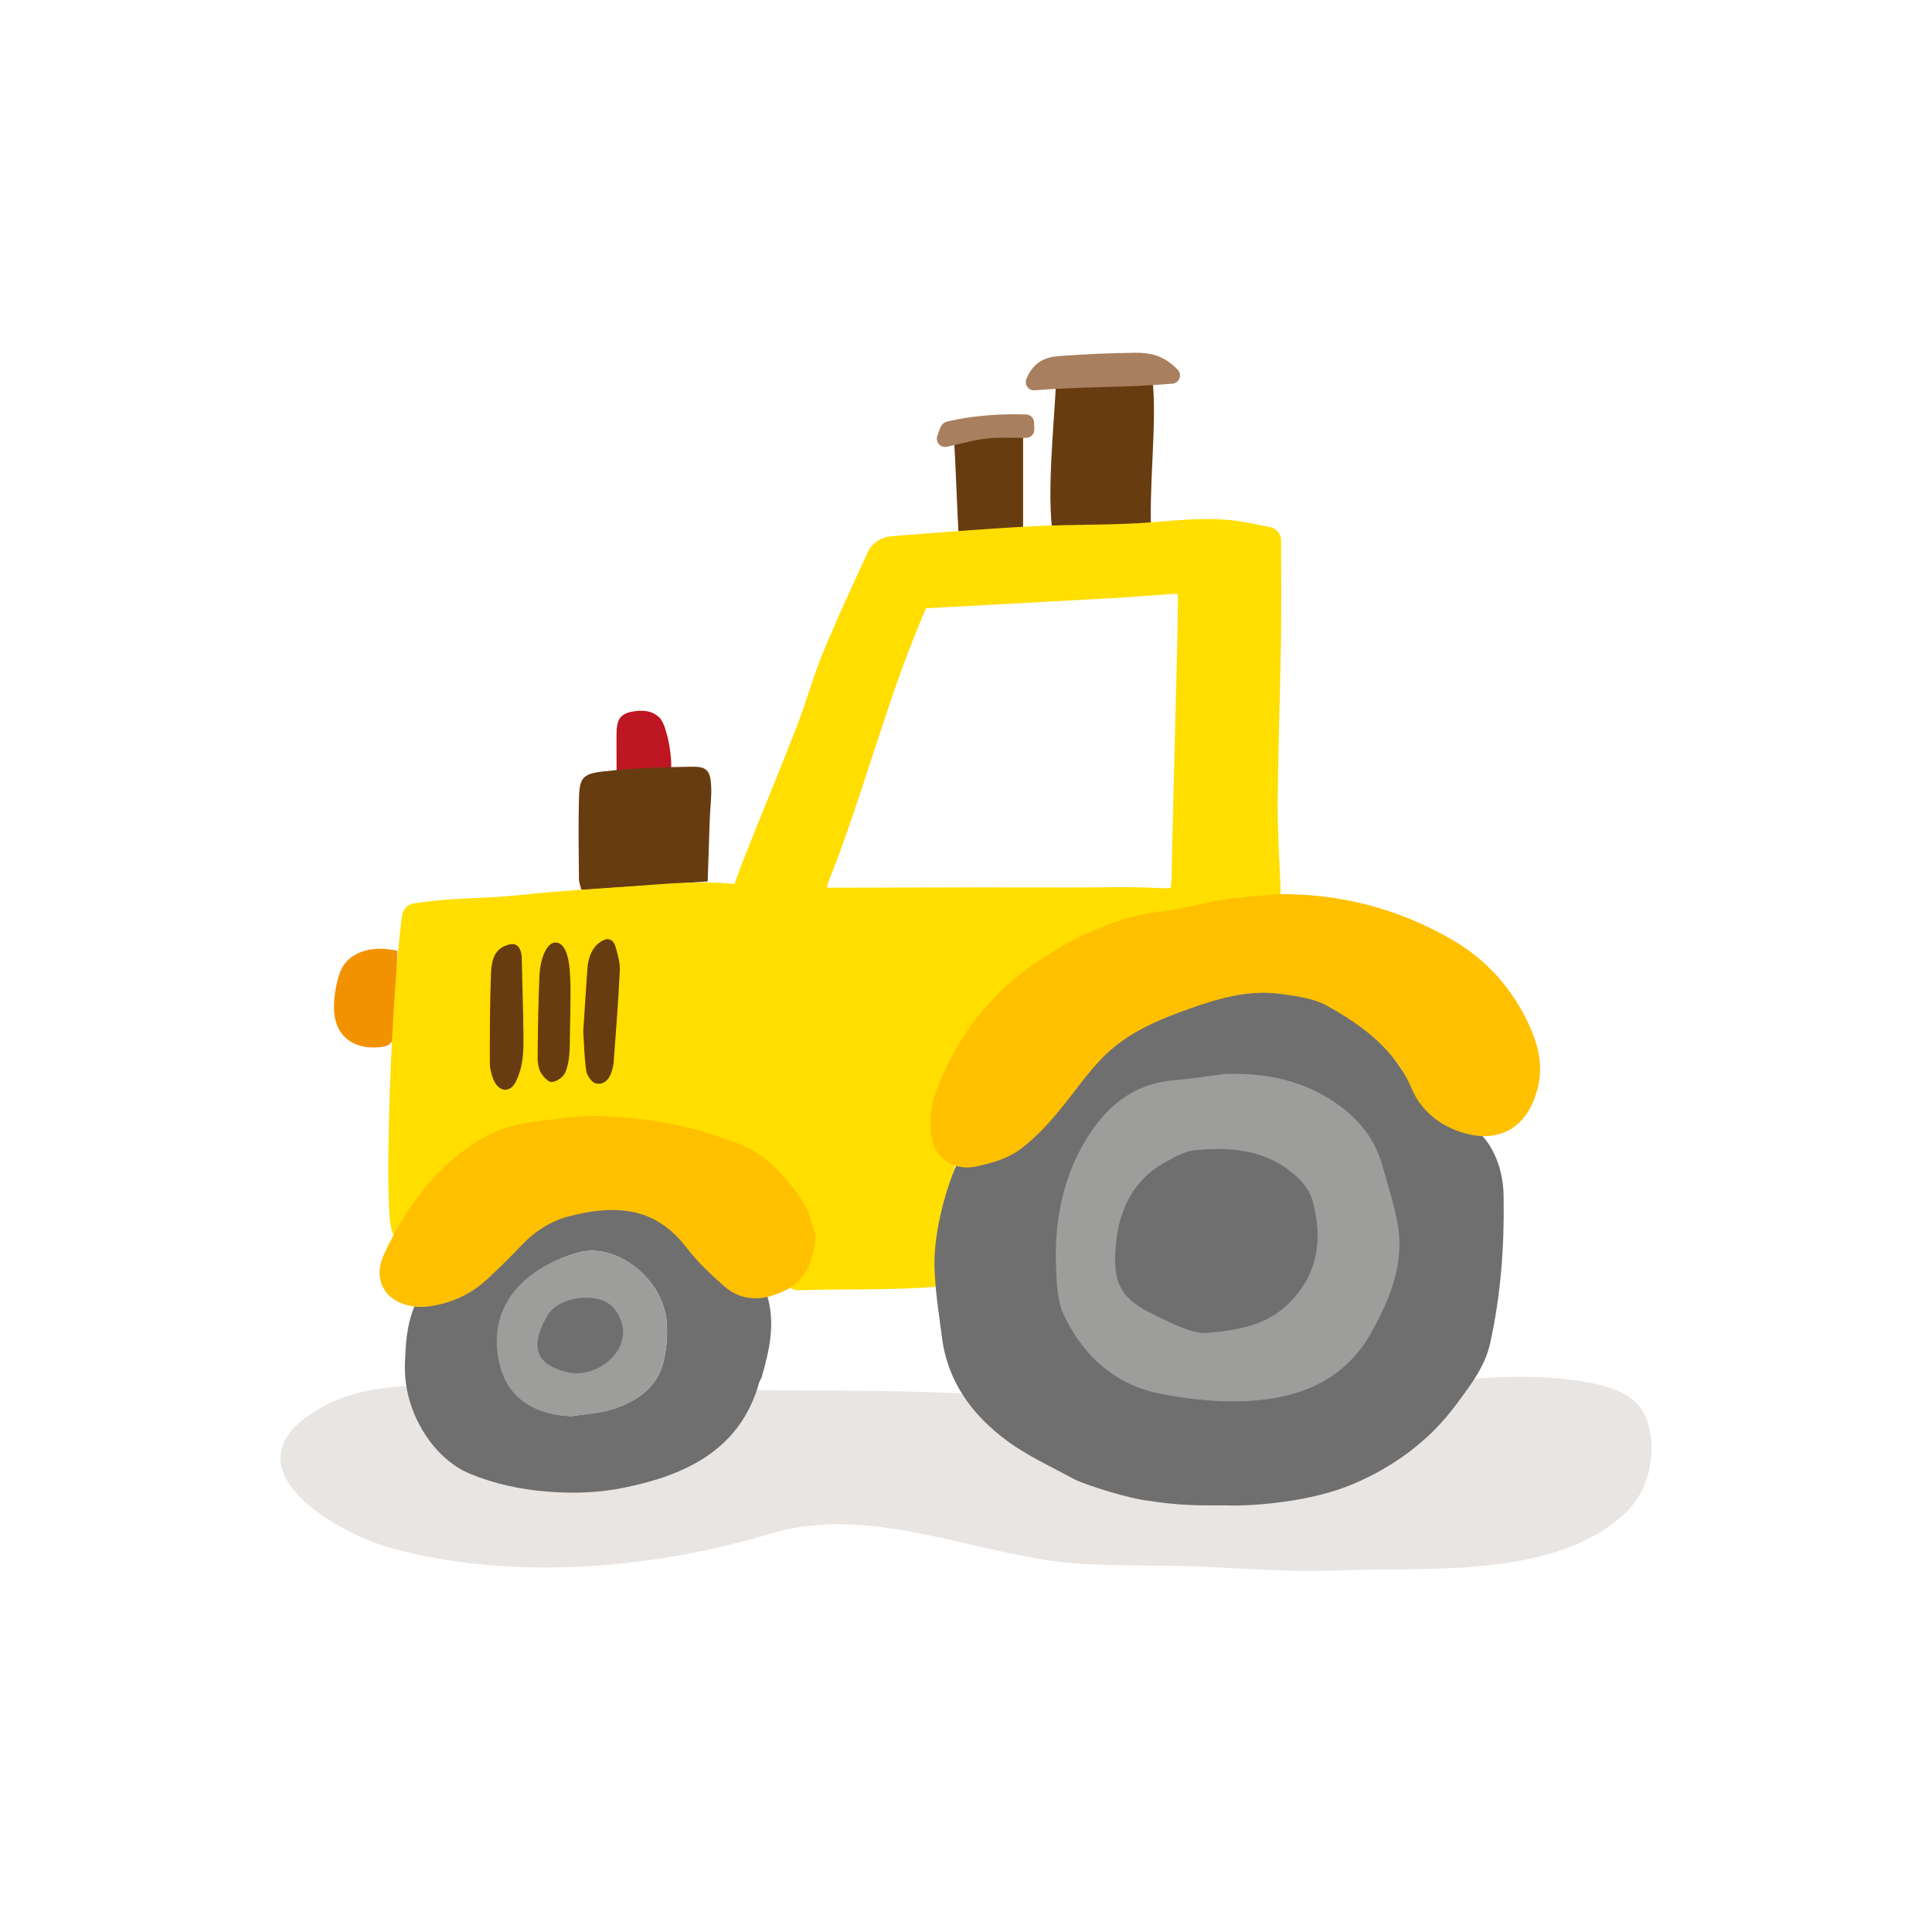 <?xml version="1.0" encoding="utf-8"?>
<!-- Generator: Adobe Illustrator 16.0.0, SVG Export Plug-In . SVG Version: 6.00 Build 0)  -->
<!DOCTYPE svg PUBLIC "-//W3C//DTD SVG 1.1//EN" "http://www.w3.org/Graphics/SVG/1.1/DTD/svg11.dtd">
<svg version="1.1" id="Layer_1" xmlns="http://www.w3.org/2000/svg" xmlns:xlink="http://www.w3.org/1999/xlink" x="0px" y="0px"
	 width="350px" height="350px" viewBox="0 0 350 350" enable-background="new 0 0 350 350" xml:space="preserve">
<g>
	<g opacity="0.15">
		<path fill-rule="evenodd" clip-rule="evenodd" fill="#634E42" d="M223.512,255.359c-4.752-1.031-9.711-0.619-14.463-0.825
			c-9.299,0-18.597-1.034-27.895-1.654c-21.49-1.651-42.979-0.411-64.467-1.651c-13.637-0.619-27.481-0.619-41.119-0.208
			c-7.646,0.208-14.464,1.448-20.456,5.993c-13.017,10.124,6.819,21.075,16.117,23.556c21.903,5.784,46.698,3.719,68.187-2.686
			c16.117-4.959,32.853,1.859,48.97,4.545c8.266,1.445,16.323,1.033,24.795,1.239c9.711,0.206,19.423,1.24,29.134,0.826
			c16.117-0.62,39.879,1.653,52.482-10.744c3.927-3.925,5.166-10.124,3.927-15.291c-1.24-5.165-5.372-6.818-10.125-7.85
			c-8.265-1.654-18.39-1.448-26.655-0.209c-13.43,2.274-27.274,2.068-40.704,4.134"/>
	</g>
	<g>
		<path fill-rule="evenodd" clip-rule="evenodd" fill="#BE1622" d="M111.71,141.014c0-1.812-0.073-7.867,0.017-8.955
			c0.114-1.377,0.481-2.641,2.524-3.085c2.126-0.46,4.115-0.235,5.36,1.19c1.277,1.464,2.502,8.048,1.769,10.506
			C118.405,140.776,115.324,140.886,111.71,141.014z"/>
		<path fill-rule="evenodd" clip-rule="evenodd" fill="#F39200" d="M72,172.241c-0.199,4.993-0.354,9.764-0.597,14.534
			c-0.114,2.232-0.733,2.782-2.869,2.954c-4.883,0.394-8.101-2.422-8.034-7.322c0.028-2.047,0.377-4.176,1.041-6.112
			C62.786,172.677,66.989,171.105,72,172.241z"/>
		<path fill-rule="evenodd" clip-rule="evenodd" fill="#683C11" d="M128.201,159.685c-7.82,0.526-15.24,1.025-22.891,1.54
			c-0.151-0.69-0.426-1.361-0.432-2.034c-0.04-4.786-0.115-9.574-0.001-14.358c0.092-3.832,0.572-4.648,4.359-5.074
			c5.343-0.602,10.748-0.787,16.128-0.864c2.654-0.039,3.293,0.706,3.458,3.283c0.137,2.06-0.168,4.146-0.243,6.222
			C128.449,151.942,128.34,155.484,128.201,159.685z"/>
		<path fill-rule="evenodd" clip-rule="evenodd" fill="#683C11" d="M208.595,96.963c-5.857,0-11.688,0-17.84,0
			c-1.171-7.383,0.19-19.841,0.555-27.693c5.778,0,11.393,0,17.514,0C209.618,76.565,208.025,89.058,208.595,96.963z"/>
		<path fill-rule="evenodd" clip-rule="evenodd" fill="#683C11" d="M185.342,78.717c0,4.755,0,14.055,0,18.672
			c-3.124,0.171-8.387,0.324-11.624,0.501c-0.304-4.635-0.599-14.059-0.896-18.572C176.363,77.676,182.068,78.398,185.342,78.717z"
			/>
		
			<path fill-rule="evenodd" clip-rule="evenodd" fill="#FFDE00" stroke="#FFDE00" stroke-width="5" stroke-linecap="round" stroke-linejoin="round" stroke-miterlimit="10" d="
			M229.585,97.941c0,6.252,0.074,12.029-0.018,17.803c-0.156,9.705-0.505,19.409-0.602,29.115
			c-0.049,4.905,0.232,9.815,0.464,14.719c0.168,3.552,0.132,3.661-3.452,4.046c-8.938,0.959-17.809,2.393-26.183,5.727
			c-11.294,4.495-20.245,11.965-26.297,22.575c-1.622,2.843-2.578,6.111-3.513,9.282c-0.434,1.47-0.523,3.335,0.001,4.733
			c1.166,3.113,0.528,5.821-0.531,8.79c-1.772,4.97-0.423,10.134-0.244,15.888c-7.411,0.657-17.098,0.353-24.667,0.614
			c0.5-1.615,1.028-2.841,1.25-4.119c0.656-3.797,0-7.339-2.328-10.506c-3.527-4.8-7.828-8.4-13.875-9.647
			c-5.631-1.162-11.041-3.545-16.894-3.44c-6.347,0.113-12.829-0.594-18.984,1.36c-7.411,2.352-12.875,7.443-17.43,13.586
			c-0.942,1.271-1.889,2.536-2.886,3.87c-1.343-4.359-0.042-42.237,1.939-56.199c6.354-1.053,12.974-0.818,19.493-1.537
			c6.59-0.726,13.222-1.07,19.835-1.549c6.586-0.478,13.172-1.19,20.046-0.183c0.993-2.656,1.925-5.303,2.964-7.908
			c2.998-7.512,6.107-14.977,9.031-22.517c1.682-4.335,2.892-8.857,4.661-13.155c2.561-6.216,5.394-12.32,8.222-18.422
			c0.281-0.601,1.282-1.169,1.99-1.225c8.571-0.674,17.144-1.367,25.727-1.812c7.344-0.379,14.728-0.149,22.048-0.754
			c4.919-0.405,9.777-0.896,14.678-0.193C225.709,97.125,227.362,97.515,229.585,97.941z M147.016,163.313
			c2.176,0,3.628,0.003,5.083,0c8.11-0.019,16.221-0.046,24.335-0.055c5.878-0.007,11.758,0.006,17.638,0.016
			c5.284,0.01,10.579-0.179,15.849,0.109c3.8,0.208,4.752-0.433,4.827-4.265c0.196-10.202,0.481-20.402,0.724-30.604
			c0.161-6.641,0.371-13.281,0.427-19.923c0.024-2.833-1.059-3.67-3.826-3.475c-3.55,0.248-7.098,0.541-10.651,0.741
			c-11.656,0.654-23.313,1.273-35.327,1.924c-7.492,16.658-11.687,34.443-18.434,51.288
			C147.233,160.131,147.292,161.385,147.016,163.313z"/>
		<path fill-rule="evenodd" clip-rule="evenodd" fill="#706F6F" d="M173.408,210.712c8.246-0.266,13.964-4.299,17.833-11.024
			c3.418-5.947,8.301-10.635,14.088-13.746c5.317-2.857,11.475-4.239,17.362-5.911c4.81-1.365,9.819-1.276,14.552,0.349
			c5.13,1.762,10.025,4.144,13.376,8.712c2.384,3.255,4.622,6.62,6.985,9.892c2.069,2.862,4.594,5.301,8.243,5.722
			c2.208,0.253,2.11-0.552,2.73,1.121c2.137,2.322,3.839,6.35,3.819,11.194c0.146,8.827-0.516,17.63-2.438,26.31
			c-0.973,4.392-3.687,7.76-6.209,11.179c-4.846,6.569-11.404,11.296-18.8,14.409c-7.246,3.053-17.61,3.998-23.012,3.795
			c-4.838,0.026-8.35,0.026-13.977-0.847c-3.481-0.4-10.833-2.694-13.311-3.866c-4.085-2.244-8.402-4.188-12.134-6.925
			c-6.308-4.63-10.829-10.688-11.865-18.756c-0.613-4.751-1.064-7.146-1.333-11.926C168.972,224.22,170.99,216.235,173.408,210.712z
			"/>
		<path fill-rule="evenodd" clip-rule="evenodd" fill="#706F6F" d="M138.907,234.43c1.643,5.319,0.472,10.179-0.913,15.021
			c-0.1,0.35-0.366,0.651-0.461,1.002c-3.437,12.286-13.44,16.772-24.269,19.017c-4.838,1.002-9.541,1.125-14.279,0.736
			c-4.753-0.391-9.371-1.371-13.882-3.235c-6.644-2.744-12.042-11.235-11.745-19.849c0.127-3.635,0.289-7.344,1.939-10.938
			c7.062-0.408,11.906-4.586,16.336-9.571c6.592-7.421,14.908-9.545,24.371-7.298c4.934,1.172,8.275,4.689,10.996,8.741
			C129.791,232.211,133.38,234.728,138.907,234.43z M103.524,256.551c2.546-0.411,5.201-0.501,7.613-1.309
			c4.196-1.405,7.855-3.8,9.019-8.428c0.588-2.344,0.811-4.89,0.624-7.298c-0.614-7.818-9.111-14.527-16.045-12.599
			c-9.01,2.51-15.148,8.929-13.181,19.389C92.84,253.146,96.588,256.322,103.524,256.551z"/>
		
			<path fill-rule="evenodd" clip-rule="evenodd" fill="#FFC000" stroke="#FFC000" stroke-width="8" stroke-linecap="round" stroke-linejoin="round" stroke-miterlimit="10" d="
			M231.657,165.982c10.475-0.089,20.2,2.428,29.255,7.631c5.622,3.229,9.715,7.805,12.431,13.685
			c1.316,2.856,2.152,5.733,1.341,8.878c-1.461,5.655-4.907,6.587-9.397,4.893c-2.55-0.961-4.736-2.769-5.848-5.381
			c-3.416-8.034-9.944-13.035-17.189-17.035c-3-1.653-6.767-2.193-10.262-2.617c-6.091-0.741-11.947,0.845-17.649,2.864
			c-5.551,1.964-10.903,4.153-15.538,8.119c-3.735,3.196-6.362,7.116-9.356,10.838c-2.063,2.563-4.311,5.086-6.903,7.07
			c-1.754,1.345-4.197,1.958-6.431,2.461c-2.08,0.47-3.357-0.558-3.483-2.686c-0.108-1.771,0.008-3.699,0.611-5.342
			c3.442-9.386,9.303-16.911,17.746-22.361c6.141-3.964,12.578-7.049,19.977-7.922c3.76-0.443,7.438-1.526,11.186-2.107
			C225.291,166.481,228.486,166.299,231.657,165.982z"/>
		
			<path fill-rule="evenodd" clip-rule="evenodd" fill="#FFC000" stroke="#FFC000" stroke-width="8" stroke-linecap="round" stroke-linejoin="round" stroke-miterlimit="10" d="
			M143.701,224.282c-0.401,2.73-0.896,4.781-3.252,5.917c-2.273,1.095-4.552,1.612-6.556-0.138
			c-2.298-2.008-4.561-4.146-6.418-6.553c-6.785-8.809-15.712-9.594-25.507-7.005c-4.083,1.08-7.579,3.358-10.516,6.473
			c-1.935,2.051-3.959,4.022-6.032,5.937c-2.318,2.139-5.156,3.363-8.235,3.795c-1.213,0.169-2.808-0.034-3.736-0.727
			c-1.245-0.93-0.557-2.468,0.042-3.712c3.677-7.658,8.534-14.27,16.043-18.682c2.598-1.525,5.365-2.135,8.25-2.462
			c3.501-0.397,7.022-1.031,10.516-0.934c4.395,0.122,8.823,0.597,13.131,1.454c3.942,0.784,7.807,2.104,11.577,3.532
			c1.745,0.661,3.351,1.964,4.708,3.294c1.655,1.622,3.164,3.462,4.385,5.427C142.979,221.309,143.281,223.078,143.701,224.282z"/>
		
			<path fill-rule="evenodd" clip-rule="evenodd" fill="#A9805F" stroke="#A9805F" stroke-width="3" stroke-linecap="round" stroke-linejoin="round" stroke-miterlimit="10" d="
			M187.326,69.21c1.115-2.738,3.004-3.087,4.74-3.216c4.531-0.333,9.082-0.548,13.626-0.585c2.123-0.018,4.338,0.245,6.578,2.603
			C203.697,68.748,195.756,68.519,187.326,69.21z"/>
		
			<path fill-rule="evenodd" clip-rule="evenodd" fill="#A9805F" stroke="#A9805F" stroke-width="3" stroke-linecap="round" stroke-linejoin="round" stroke-miterlimit="10" d="
			M185.879,77.824c-2.431,0.024-4.881-0.134-7.287,0.125c-2.326,0.25-4.606,0.933-7.376,1.524c0.371-0.903,0.465-1.596,0.707-1.652
			c4.587-1.061,9.234-1.377,13.9-1.247C185.841,76.99,185.858,77.407,185.879,77.824z"/>
		<path fill-rule="evenodd" clip-rule="evenodd" fill="#683C11" d="M105.661,186.881c0.258-3.943,0.479-7.649,0.751-11.352
			c0.162-2.226,0.912-4.059,2.626-5.059c1.061-0.617,2.046-0.405,2.465,1.046c0.398,1.384,0.849,2.889,0.782,4.305
			c-0.259,5.555-0.705,11.095-1.118,16.637c-0.056,0.719-0.277,1.446-0.524,2.109c-0.543,1.443-1.703,1.99-2.755,1.695
			c-0.685-0.192-1.54-1.366-1.678-2.25C105.842,191.607,105.815,189.121,105.661,186.881z"/>
		<path fill-rule="evenodd" clip-rule="evenodd" fill="#683C11" d="M94.773,183.899c0,2.484,0.164,4.992-0.059,7.443
			c-0.146,1.645-0.614,3.407-1.355,4.766c-1.066,1.943-2.988,1.663-3.913-0.421c-0.417-0.946-0.706-2.119-0.707-3.189
			c-0.011-5.334,0.005-10.675,0.2-16c0.08-2.054,0.406-4.192,2.424-5.083c1.741-0.77,2.833-0.479,3.147,1.79"/>
		<path fill-rule="evenodd" clip-rule="evenodd" fill="#683C11" d="M103.204,190.074c-0.079,1.46-0.258,3.068-0.837,4.278
			c-0.426,0.877-1.577,1.62-2.422,1.654c-0.672,0.027-1.555-0.96-2.013-1.78c-0.419-0.748-0.549-1.875-0.537-2.831
			c0.051-4.946,0.113-9.896,0.346-14.831c0.072-1.524,0.447-3.219,1.132-4.461c1.134-2.054,2.976-1.733,3.77,0.593
			c0.452,1.329,0.574,2.874,0.655,4.339c0.104,1.979,0.025,3.971,0.025,5.959"/>
		<path fill-rule="evenodd" clip-rule="evenodd" fill="#9D9D9C" d="M221.975,194.547c7.21-0.201,13.93,1.08,19.997,5.267
			c4.107,2.83,7.055,6.402,8.418,11.213c0.968,3.417,2.059,6.817,2.736,10.296c1.427,7.318-1.183,13.738-4.661,20.016
			c-4.519,8.155-12.046,11.55-20.594,12.334c-5.881,0.539-12.039-0.061-17.861-1.222c-8.043-1.603-13.813-6.895-17.287-14.227
			c-1.208-2.547-1.287-5.745-1.408-8.666c-0.293-7.093,0.831-14.189,3.957-20.425c3.519-7.021,8.778-12.78,17.576-13.46
			C215.897,195.436,218.933,194.93,221.975,194.547z"/>
		<path fill-rule="evenodd" clip-rule="evenodd" fill="#9D9D9C" d="M103.524,256.551c-6.936-0.229-11.924-3.404-13.211-10.244
			c-1.968-10.46,5.41-16.879,14.42-19.389c6.935-1.929,15.432,4.78,16.045,12.599c0.188,2.408-0.035,4.954-0.624,7.298
			c-1.164,4.628-4.822,7.022-9.019,8.428C108.726,256.05,106.07,256.14,103.524,256.551z"/>
		<path fill-rule="evenodd" clip-rule="evenodd" fill="#706F6F" d="M219.286,241.408c-2.804,0.528-6.706-1.55-9.746-2.991
			c-6.616-3.136-8.356-5.901-7.22-14.352c0.752-5.587,3.404-10.565,8.698-13.473c1.704-0.935,3.535-2.031,5.395-2.218
			c6.762-0.678,13.352-0.058,18.63,4.913c1.195,1.126,2.321,2.661,2.742,4.208c1.938,7.124,0.943,13.724-4.673,18.97
			C229.314,240.018,224.499,240.94,219.286,241.408z"/>
		<path fill-rule="evenodd" clip-rule="evenodd" fill="#706F6F" d="M112.875,241.49c-0.106,4.419-5.435,8.238-10.161,7.08
			c-5.951-1.455-6.663-4.903-3.521-10.286c1.75-2.995,7.141-3.98,10.347-2.533C111.476,236.626,112.933,239.132,112.875,241.49z"/>
	</g>
</g>
</svg>
